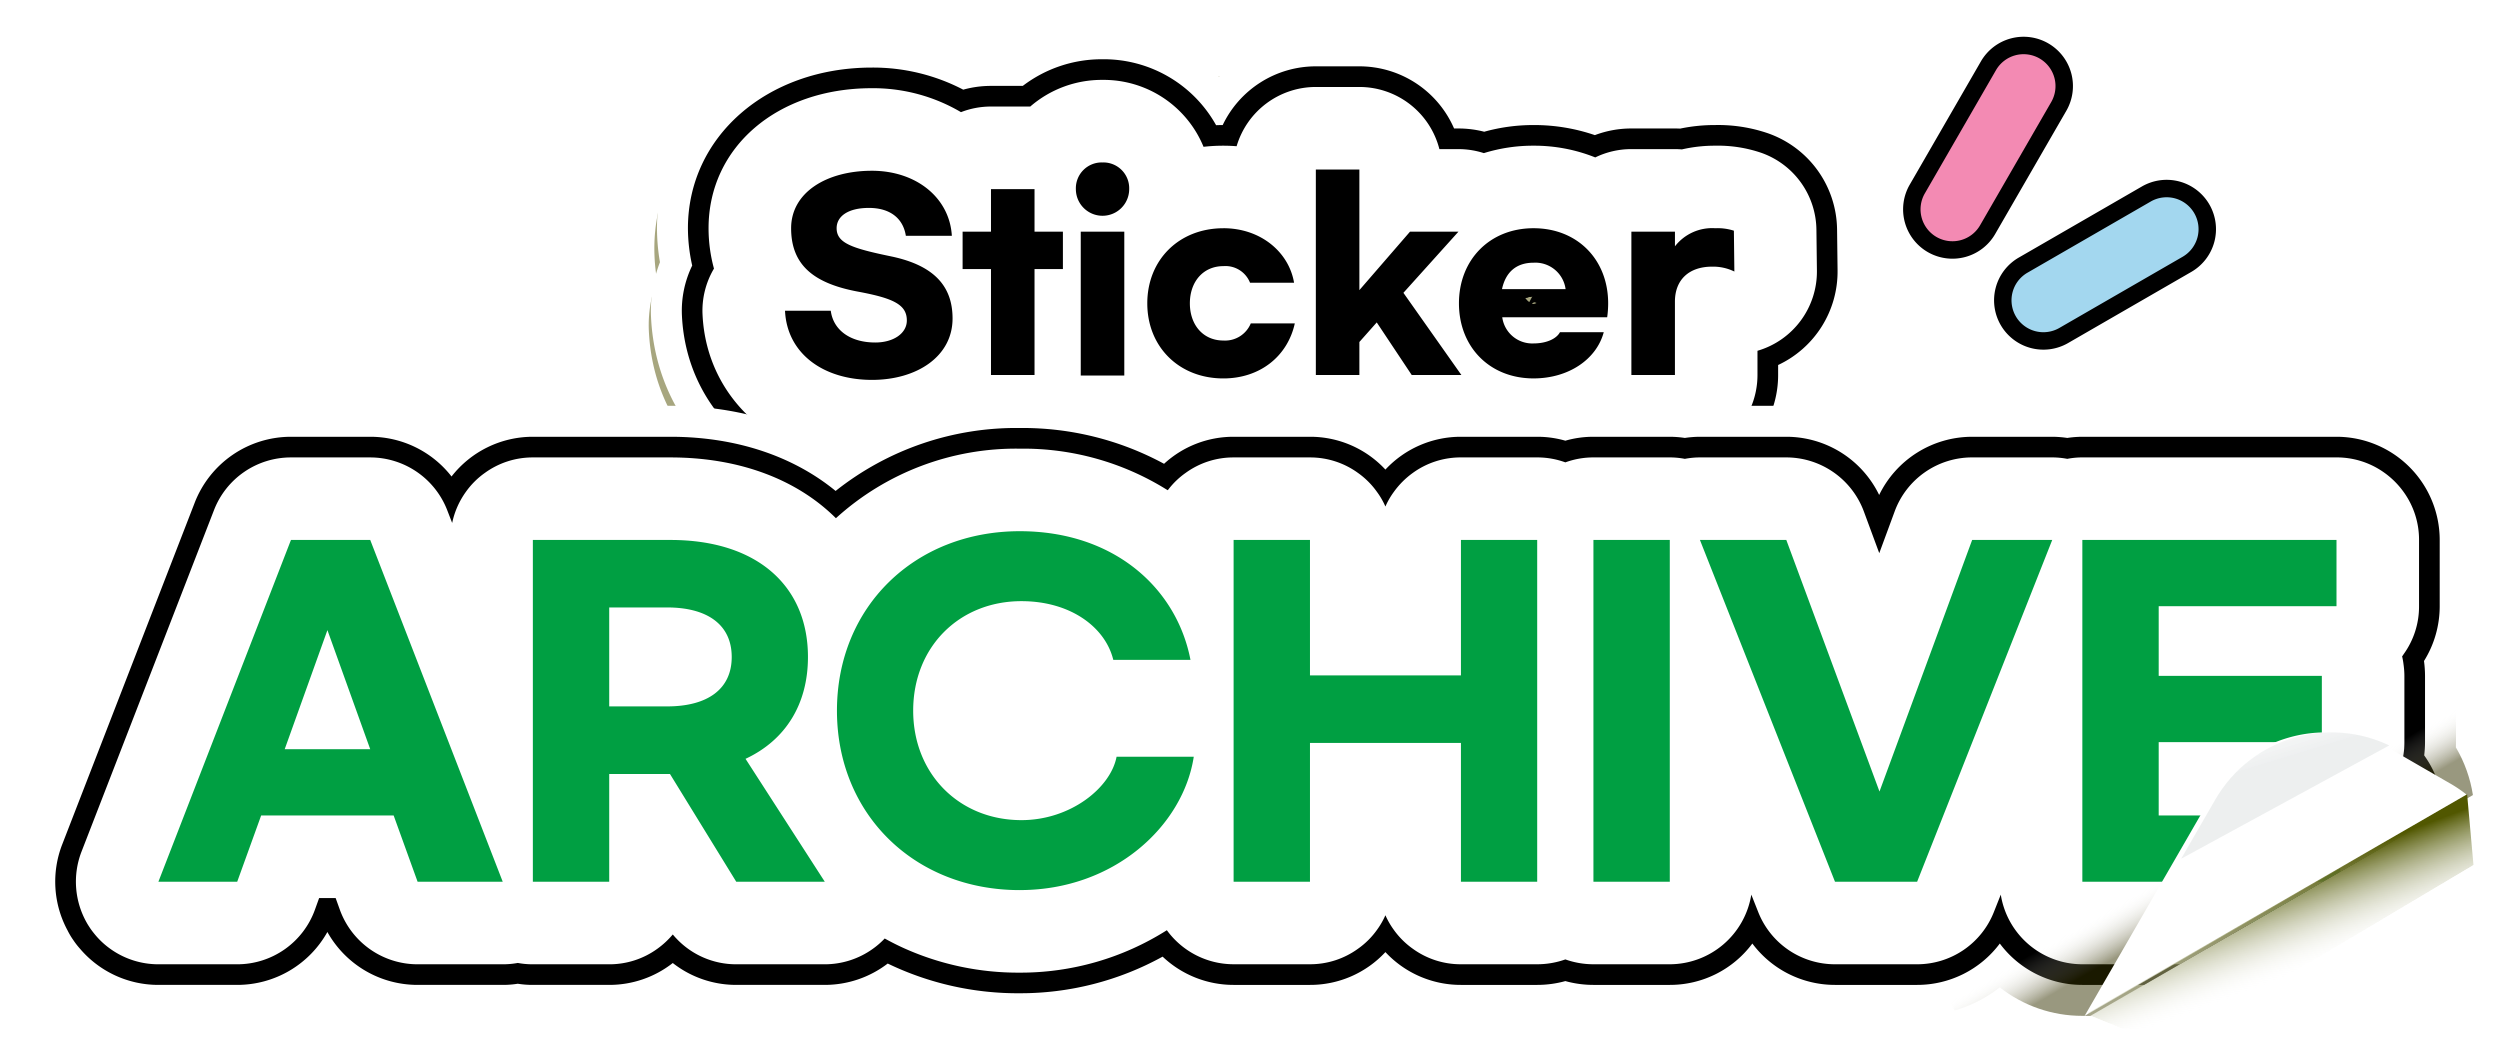 <svg xmlns="http://www.w3.org/2000/svg" xmlns:xlink="http://www.w3.org/1999/xlink" width="430" height="181" viewBox="0 0 430 181">
  <defs>
    <clipPath id="clip-path">
      <path id="합치기_191" data-name="합치기 191" d="M148.943,103.509a23.155,23.155,0,0,1-11.252,2.928H122.464a23.062,23.062,0,0,1-10.916-2.751,22.909,22.909,0,0,1-10.932,2.751H87.482a25.356,25.356,0,0,1-2.593-.141,25.3,25.3,0,0,1-2.591.141H67.655a23.077,23.077,0,0,1-15.512-5.981,23.074,23.074,0,0,1-15.512,5.981H23.071A23.075,23.075,0,0,1,1.561,75.023L24.349,16.24A23.1,23.1,0,0,1,45.878,1.51h13.63A23.063,23.063,0,0,1,73.5,6.23,22.987,22.987,0,0,1,87.482,1.51H111.14c11.057,0,20.766,2.875,28.433,7.95A55.709,55.709,0,0,1,171.236,0a56.442,56.442,0,0,1,24.12,5.289A22.882,22.882,0,0,1,208.011,1.51h13.134A22.948,22.948,0,0,1,234.12,5.5,23.038,23.038,0,0,1,247.111,1.51h13.116a22.9,22.9,0,0,1,4.845.514A22.749,22.749,0,0,1,269.9,1.51h13.134a25.323,25.323,0,0,1,2.591.141,25.324,25.324,0,0,1,2.591-.141h14.855a23.086,23.086,0,0,1,15.974,6.425A23.164,23.164,0,0,1,335.037,1.51h13.774a25.349,25.349,0,0,1,2.591.141,25.323,25.323,0,0,1,2.591-.141h43.715A23.072,23.072,0,0,1,420.78,24.582V35.976a23.125,23.125,0,0,1-2.556,10.6c.018.442.035.9.035,1.383v11.4c0,.3,0,.6-.018.9a23.127,23.127,0,0,1,2.93,8.2l-5.076,2.928-3.532,2.041L409.9,74.952,407.237,76.5l-1.775,1.029-7.1,4.1-3.017,1.74-12.3,7.1-3.07,1.776L375.362,94.9l-4.615,2.663-6.142,3.549-9.228,5.324h-1.385a22.9,22.9,0,0,1-14.2-4.9,23.071,23.071,0,0,1-14.217,4.9H311.45a23.072,23.072,0,0,1-14.217-4.9,22.9,22.9,0,0,1-14.2,4.9H269.9a23.952,23.952,0,0,1-4.829-.5,24.11,24.11,0,0,1-4.845.5H247.111a23.038,23.038,0,0,1-12.991-3.993,22.948,22.948,0,0,1-12.975,3.993H208.011a23.038,23.038,0,0,1-12.832-3.886,56.262,56.262,0,0,1-23.943,5.324A57.447,57.447,0,0,1,148.943,103.509Z" transform="translate(0 0)" fill="#fff" stroke="rgba(0,0,0,0)" stroke-miterlimit="10" stroke-width="1"/>
    </clipPath>
    <linearGradient id="linear-gradient" x1="0.559" y1="0.455" x2="0.559" y2="0.057" gradientUnits="objectBoundingBox">
      <stop offset="0" stop-color="#343100"/>
      <stop offset="1" stop-color="#fff" stop-opacity="0"/>
    </linearGradient>
    <filter id="패스_52115" x="357.052" y="124.469" width="68.79" height="51.768" filterUnits="userSpaceOnUse">
      <feOffset dx="-1" input="SourceAlpha"/>
      <feGaussianBlur stdDeviation="0.5" result="blur"/>
      <feFlood flood-color="#393500" flood-opacity="0.2"/>
      <feComposite operator="in" in2="blur"/>
      <feComposite in="SourceGraphic"/>
    </filter>
    <clipPath id="clip-path-2">
      <path id="패스_52170" data-name="패스 52170" d="M263.111,77.025l-9.868-5.7a23.072,23.072,0,0,0-31.518,8.445L200.232,117l9.226-5.33,6.145-3.543,4.613-2.666,4.613-2.666,3.072-1.771,12.3-7.1,3.015-1.745,7.1-4.1,1.78-1.022,2.668-1.533,2.653-1.542,3.534-2.038,5.074-2.932a23.053,23.053,0,0,0-2.911-1.988" transform="translate(-200.233 -68.232)" fill="rgba(243,30,30,0)"/>
    </clipPath>
    <linearGradient id="linear-gradient-2" x1="0.597" y1="0.388" x2="0.475" y2="0.129" gradientUnits="objectBoundingBox">
      <stop offset="0" stop-color="#001c20"/>
      <stop offset="1" stop-color="#fff" stop-opacity="0"/>
    </linearGradient>
    <clipPath id="clip-path-3">
      <path id="패스_52176" data-name="패스 52176" d="M-15326.457,5945.667l55.133-32.806-4.254-22.592-81.768,3.279,17.289,46.574Z" transform="translate(15357.346 -5890.269)" fill="#fff"/>
    </clipPath>
    <linearGradient id="linear-gradient-3" x1="0.558" y1="0.738" x2="0.45" y2="0.495" gradientUnits="objectBoundingBox">
      <stop offset="0" stop-color="#515700"/>
      <stop offset="1" stop-color="#fff" stop-opacity="0"/>
    </linearGradient>
    <filter id="패스_52174" x="354.052" y="132.118" width="79.147" height="61.075" filterUnits="userSpaceOnUse">
      <feOffset dx="-1" input="SourceAlpha"/>
      <feGaussianBlur stdDeviation="0.5" result="blur-2"/>
      <feFlood flood-opacity="0.251"/>
      <feComposite operator="in" in2="blur-2"/>
      <feComposite in="SourceGraphic"/>
    </filter>
  </defs>
  <g id="title" transform="translate(15550 -5820)">
    <path id="패스_52175" data-name="패스 52175" d="M132.074,21.408a4.1,4.1,0,0,0-4.212,4.255,4.212,4.212,0,1,0,8.424,0,4.1,4.1,0,0,0-4.212-4.255m33.7,1.131V55.331h6.877v-5.27l2.743-3.122,5.526,8.392h7.845L179.6,42.215l8.695-9.759h-7.652l-8,9.331V22.539Zm-70.137.2c-7.11,0-12.752,3.435-12.752,9.174,0,5.973,3.71,8.822,10.55,10.111,5.6,1.054,7.728,2.068,7.728,4.606,0,2.068-2.126,3.514-4.985,3.514-4.018,0-6.646-2.03-7.032-5.075H81.917c.308,6.793,5.989,11.048,13.756,11.048,7.034,0,12.713-3.709,12.713-9.8,0-4.762-2.473-8.392-9.738-9.915-6.144-1.288-8.577-2.108-8.577-4.489,0-1.914,1.816-3.241,5.1-3.241,3.361,0,5.41,1.68,5.834,4.451h7.265c-.347-6.052-5.6-10.384-12.636-10.384m18.819,2.928v6.793H109.97v5.973h4.483v16.9h6.879v-16.9h4.483V32.456h-4.483V25.663Zm36.711,6.246a11.588,11.588,0,0,0-12.018,11.985,11.588,11.588,0,0,0,12.018,11.984c5.718,0,10.124-3.473,11.283-8.782h-6.955a4.386,4.386,0,0,1-4.328,2.732c-3.208,0-5.294-2.5-5.294-5.933s2.086-5.935,5.294-5.935a4.17,4.17,0,0,1,4.212,2.655h6.955c-.812-4.879-5.255-8.7-11.168-8.7m49,0c-6.916,0-11.785,5.036-11.785,11.985,0,6.987,4.869,11.984,11.785,11.984,5.487,0,9.93-3.005,11.089-7.377h-6.916c-.579,1.093-2.2,1.795-4.173,1.795a4.8,4.8,0,0,1-4.946-4.176h16.576a15.82,15.82,0,0,0,.155-2.225c0-6.989-4.869-11.985-11.785-11.985m5.061,9.721H195.177c.579-2.734,2.279-4.217,4.985-4.217a4.829,4.829,0,0,1,5.061,4.217m23.611-9.721A7.4,7.4,0,0,0,222.5,34.8V32.456h-6.879V55.331H222.5V43.621c0-3.475,2.2-5.583,5.873-5.583a7.551,7.551,0,0,1,3.516.781l-.077-6.52a8.331,8.331,0,0,0-2.975-.39m-100.2,23.5h6.879V32.456h-6.879ZM132.074,0a25.176,25.176,0,0,1,18.363,7.764,21.023,21.023,0,0,1,15.334-6.633h6.877A21.131,21.131,0,0,1,190.61,11.175c.559.063,1.112.145,1.659.25a34.754,34.754,0,0,1,17.478.455,21.009,21.009,0,0,1,5.871-.832H222.5c.166,0,.332,0,.5,0a30.908,30.908,0,0,1,5.841-.552,28.993,28.993,0,0,1,9.937,1.579A21.389,21.389,0,0,1,253,32.043l.078,6.52a21.474,21.474,0,0,1-9.427,18.063A21.286,21.286,0,0,1,222.5,76.739h-6.879a21.032,21.032,0,0,1-5.739-.794,35.744,35.744,0,0,1-17.407.464,20.989,20.989,0,0,1-3.708.329h-7.845a20.94,20.94,0,0,1-4.124-.408,21.1,21.1,0,0,1-4.145.408h-6.877a21,21,0,0,1-5.457-.716,34.843,34.843,0,0,1-18.734-.1,20.972,20.972,0,0,1-6.065.891h-6.879a21.142,21.142,0,0,1-3.873-.357,21.036,21.036,0,0,1-3.43.278h-6.879a20.944,20.944,0,0,1-6.726-1.1,38.512,38.512,0,0,1-12.054,1.882c-19.408,0-34.094-13.237-34.926-31.473a21.629,21.629,0,0,1,1.412-8.721,32.857,32.857,0,0,1-.468-5.418c0-17.434,14.592-30.582,33.943-30.582A35.716,35.716,0,0,1,110.7,4.59a21.174,21.174,0,0,1,3.751-.334h3.428A25.366,25.366,0,0,1,132.074,0" transform="translate(-15499.151 5830.86)" fill="#514e00" opacity="0.5"/>
    <g id="title-2" data-name="title" transform="translate(-15550 5820)">
      <g id="그룹_116254" data-name="그룹 116254" transform="translate(4.17 4.867)">
        <g id="그룹_116255" data-name="그룹 116255" transform="translate(0)">
          <path id="패스_52098" data-name="패스 52098" d="M93.979,66.978c-14.747,0-25.893-9.637-26.5-22.915L66.92,32h1.732a25.614,25.614,0,0,1-.137-2.643c0-12.413,10.692-21.424,25.421-21.424a27.285,27.285,0,0,1,12.912,3.156h15.4a16.233,16.233,0,0,1,26.93,7.236,26.813,26.813,0,0,1,5.22-.5,25.645,25.645,0,0,1,4.368.373V7.719h30.561V18.407h12.852a26.615,26.615,0,0,1,11.139,0h20.475a22.341,22.341,0,0,1,5.174-.589A20.3,20.3,0,0,1,246,18.88l7.65,2.66.1,8.1.083,7.027.231,19.259L243.6,50.488V66.135H213.439a27.393,27.393,0,0,1-5.692.589,26.153,26.153,0,0,1-5.569-.589H159.954a26.021,26.021,0,0,1-5.557.589,26.771,26.771,0,0,1-5.5-.563v.059H118.332v-.085H102.891v-.4a31.359,31.359,0,0,1-8.912,1.248M207.79,41l-5.811,1.246a5.255,5.255,0,0,0,1.171,2.258l9.891-2.036v-.343Z" transform="translate(51.853 5.037)"/>
          <path id="패스_52099" data-name="패스 52099" d="M138.412,23.073a4.443,4.443,0,0,0-4.586,4.586,4.586,4.586,0,0,0,9.172,0,4.443,4.443,0,0,0-4.586-4.586m36.69,1.219V59.635h7.488v-5.68l2.987-3.365,6.017,9.045h8.542L190.163,45.5l9.467-10.518H191.3l-8.709,10.056V24.292ZM98.735,24.5c-7.742,0-13.885,3.7-13.885,9.888,0,6.437,4.04,9.508,11.487,10.9,6.1,1.136,8.415,2.229,8.415,4.964,0,2.229-2.314,3.788-5.427,3.788-4.375,0-7.236-2.188-7.657-5.47H83.8c.335,7.321,6.521,11.907,14.978,11.907,7.658,0,13.842-4,13.842-10.562,0-5.133-2.692-9.045-10.6-10.686-6.689-1.388-9.339-2.272-9.339-4.838,0-2.062,1.977-3.493,5.554-3.493,3.66,0,5.891,1.81,6.352,4.8h7.911c-.378-6.523-6.1-11.192-13.759-11.192m20.491,3.156v7.321h-4.881v6.437h4.881V59.635h7.49V41.418H131.6V34.981h-4.881V27.659ZM159.2,34.391c-7.616,0-13.086,5.427-13.086,12.917s5.47,12.916,13.086,12.916c6.226,0,11.024-3.743,12.286-9.465h-7.573A4.777,4.777,0,0,1,159.2,53.7c-3.493,0-5.765-2.692-5.765-6.395s2.272-6.4,5.765-6.4a4.542,4.542,0,0,1,4.586,2.861h7.573c-.884-5.259-5.722-9.382-12.159-9.382m53.35,0c-7.531,0-12.832,5.427-12.832,12.917,0,7.531,5.3,12.916,12.832,12.916,5.974,0,10.812-3.239,12.074-7.951h-7.531c-.63,1.179-2.4,1.935-4.544,1.935a5.207,5.207,0,0,1-5.385-4.5h18.048a16.884,16.884,0,0,0,.169-2.4c0-7.532-5.3-12.917-12.832-12.917m5.511,10.477H207.12c.63-2.946,2.481-4.545,5.428-4.545a5.243,5.243,0,0,1,5.511,4.545m25.709-10.477a8.092,8.092,0,0,0-6.9,3.113V34.981h-7.49V59.635h7.49V47.014c0-3.745,2.4-6.017,6.395-6.017a8.291,8.291,0,0,1,3.828.841l-.083-7.027a9.158,9.158,0,0,0-3.239-.421M134.667,59.72h7.49V34.981h-7.49ZM138.412,0a27.548,27.548,0,0,1,19.994,8.368,23,23,0,0,1,16.7-7.149h7.488a23.059,23.059,0,0,1,19.557,10.825c.609.067,1.21.156,1.807.27a38.216,38.216,0,0,1,19.03.49,23.094,23.094,0,0,1,6.393-.9h7.49c.181,0,.362,0,.541.005a33.987,33.987,0,0,1,6.359-.595,31.865,31.865,0,0,1,10.819,1.7,23.07,23.07,0,0,1,15.491,21.515l.085,7.027A23.077,23.077,0,0,1,259.9,61.03a23.075,23.075,0,0,1-23.032,21.678h-7.49a23.119,23.119,0,0,1-6.249-.855,39.305,39.305,0,0,1-18.954.5,23.08,23.08,0,0,1-4.038.355h-8.542a23.027,23.027,0,0,1-4.49-.44,23.2,23.2,0,0,1-4.513.44H175.1a23.091,23.091,0,0,1-5.942-.772,38.312,38.312,0,0,1-20.4-.1,23.051,23.051,0,0,1-6.6.96h-7.49a23.249,23.249,0,0,1-4.217-.385,23.135,23.135,0,0,1-3.734.3h-7.49a23.017,23.017,0,0,1-7.323-1.186,42.327,42.327,0,0,1-13.125,2.029c-21.131,0-37.123-14.266-38.028-33.921a23.1,23.1,0,0,1,1.537-9.4,35.062,35.062,0,0,1-.509-5.839c0-18.79,15.888-32.961,36.958-32.961a39.225,39.225,0,0,1,16.407,3.516,23.285,23.285,0,0,1,4.084-.36h3.733A27.821,27.821,0,0,1,138.412,0" transform="translate(47.053)" fill="#fff"/>
          <path id="패스_52100" data-name="패스 52100" d="M92.76,63.153a25.684,25.684,0,0,1-15.99-5.083,20.265,20.265,0,0,1-7.854-15.292L68.491,33.5h2.125a20.819,20.819,0,0,1-.655-5.305,17.018,17.018,0,0,1,2.254-8.565,18.273,18.273,0,0,1,5.676-6.042A26.258,26.258,0,0,1,92.718,9.431a24.827,24.827,0,0,1,12.31,3.156h17.166a13.519,13.519,0,0,1,23.627,7.9,23.377,23.377,0,0,1,7.359-1.166,22.809,22.809,0,0,1,7.03,1.1V9.219h25.237V19.907h15.835a23.7,23.7,0,0,1,10.5,0h1.754l-.337.374c.433.131.863.275,1.283.431v-.806h18.428a19.485,19.485,0,0,1,4.836-.589,17.872,17.872,0,0,1,6.155.912l5.884,2.046.075,6.23.083,7.027.177,14.815-10.4-5.408V62.31H214.485v-.738A23.936,23.936,0,0,1,206.53,62.9a23.3,23.3,0,0,1-5.255-.589H160.21v-.493a22.9,22.9,0,0,1-7.03,1.083,23.223,23.223,0,0,1-8.166-1.452V62.4H119.775V62.31H104.334V60.667A27.111,27.111,0,0,1,92.76,63.153M203.672,41.2a3.99,3.99,0,0,0,.834.939,4.126,4.126,0,0,0,.792.515l3.544-.729a3.953,3.953,0,0,0,.717-.895,3.656,3.656,0,0,0-.5-.657l-2.485-.532-2.133.458a6.118,6.118,0,0,0-.772.9" transform="translate(53.07 6.199)"/>
          <path id="패스_52101" data-name="패스 52101" d="M136.087,20.748a4.443,4.443,0,0,0-4.586,4.586,4.586,4.586,0,1,0,9.172,0,4.443,4.443,0,0,0-4.586-4.586m36.69,1.219V57.31h7.488v-5.68l2.987-3.365,6.017,9.045h8.542l-9.973-14.137,9.467-10.518h-8.331L180.265,42.71V21.968Zm-76.366.211c-7.742,0-13.885,3.7-13.885,9.888,0,6.437,4.04,9.508,11.487,10.9,6.1,1.136,8.415,2.229,8.415,4.964,0,2.229-2.314,3.788-5.427,3.788-4.375,0-7.236-2.188-7.657-5.47H81.475C81.81,53.567,88,58.153,96.453,58.153c7.657,0,13.842-4,13.842-10.562,0-5.133-2.692-9.045-10.6-10.686-6.689-1.388-9.339-2.272-9.339-4.838,0-2.062,1.977-3.493,5.554-3.493,3.66,0,5.891,1.81,6.352,4.8h7.911c-.378-6.523-6.1-11.192-13.759-11.192M116.9,25.335v7.321H112.02v6.437H116.9V57.31h7.49V39.093h4.881V32.656h-4.881V25.335Zm39.971,6.732c-7.616,0-13.086,5.427-13.086,12.917S149.256,57.9,156.872,57.9c6.226,0,11.024-3.745,12.286-9.467h-7.573a4.778,4.778,0,0,1-4.712,2.946c-3.493,0-5.765-2.692-5.765-6.395s2.272-6.4,5.765-6.4a4.542,4.542,0,0,1,4.586,2.861h7.573c-.884-5.259-5.722-9.382-12.159-9.382m53.35,0c-7.532,0-12.832,5.427-12.832,12.917,0,7.531,5.3,12.916,12.832,12.916,5.974,0,10.812-3.239,12.074-7.951h-7.531c-.63,1.179-2.4,1.935-4.544,1.935a5.21,5.21,0,0,1-5.387-4.5h18.05a16.884,16.884,0,0,0,.169-2.4c0-7.532-5.3-12.917-12.832-12.917m5.511,10.477H204.795c.63-2.946,2.481-4.545,5.428-4.545a5.243,5.243,0,0,1,5.511,4.545m25.709-10.477a8.092,8.092,0,0,0-6.9,3.113V32.656h-7.49V57.31h7.49V44.689c0-3.745,2.4-6.017,6.395-6.017a8.291,8.291,0,0,1,3.828.841l-.083-7.027a9.158,9.158,0,0,0-3.239-.421M132.342,57.4h7.49V32.656h-7.49ZM136.087,3a22.111,22.111,0,0,1,19.534,11.341q.564-.021,1.136-.023a17.751,17.751,0,0,1,16.02-10.1h7.488a17.753,17.753,0,0,1,16.288,10.688h.753a17.768,17.768,0,0,1,4.432.561,31.469,31.469,0,0,1,8.486-1.15,32.185,32.185,0,0,1,10.544,1.734,17.7,17.7,0,0,1,6.285-1.145h7.49c.3,0,.6.007.9.021a29.053,29.053,0,0,1,6-.611,26.42,26.42,0,0,1,9.069,1.406,17.747,17.747,0,0,1,11.916,16.55l.085,7.027A17.75,17.75,0,0,1,252.29,55.589V57.31a17.748,17.748,0,0,1-17.749,17.749h-7.49a17.724,17.724,0,0,1-6.221-1.12,33.131,33.131,0,0,1-10.608,1.709,32.664,32.664,0,0,1-8.338-1.061,17.756,17.756,0,0,1-4.073.472h-8.542a17.728,17.728,0,0,1-4.494-.577,17.815,17.815,0,0,1-4.51.577h-7.488a17.7,17.7,0,0,1-5.862-.99,32.467,32.467,0,0,1-20.53-.174,17.7,17.7,0,0,1-6.553,1.249h-7.49a17.855,17.855,0,0,1-4.16-.49,17.9,17.9,0,0,1-3.791.4H116.9a17.7,17.7,0,0,1-7.273-1.553,36.256,36.256,0,0,1-13.175,2.4c-18.183,0-31.94-12.129-32.709-28.841a17.764,17.764,0,0,1,1.768-8.576,29.533,29.533,0,0,1-.735-6.418c0-15.755,13.6-27.636,31.633-27.636a33.573,33.573,0,0,1,15.72,3.8,17.772,17.772,0,0,1,4.771-.648h5.47A22.382,22.382,0,0,1,136.087,3" transform="translate(49.378 2.325)"/>
          <path id="패스_52102" data-name="패스 52102" d="M91.949,60.6c-12.488,0-21.564-7.682-22.07-18.68L69.538,34.5H72.27c-.025-.06-.05-.119-.073-.177a18.207,18.207,0,0,1-1.273-6.9,15.268,15.268,0,0,1,2.02-7.683,16.465,16.465,0,0,1,5.133-5.454,24.484,24.484,0,0,1,13.831-3.85,22.5,22.5,0,0,1,13.391,4.2V13.586h16.929a11.247,11.247,0,0,1,1.049-1.209,11.685,11.685,0,0,1,19.992,8.308,12.419,12.419,0,0,1-.115,1.691,21.049,21.049,0,0,1,9.215-2.059,20.548,20.548,0,0,1,8.805,1.915V10.219h21.689V20.907h17.819a21.5,21.5,0,0,1,5.037-.589,20.671,20.671,0,0,1,9.731,2.355V20.907h16.861a17.7,17.7,0,0,1,4.627-.589,15.95,15.95,0,0,1,5.573.815l4.707,1.636.059,4.984.085,7.027.142,11.852-10.367-5.39V59.761H215.45V58.117a22.18,22.18,0,0,1-14.777,1.644h-39.5V58.433a20.628,20.628,0,0,1-8.805,1.917,20.923,20.923,0,0,1-9.941-2.428v1.924H120.741v-.085H105.3v-2.9A24.17,24.17,0,0,1,91.949,60.6M205.426,40.363a1.273,1.273,0,0,0,.295.082,1.52,1.52,0,0,0,.5-.172,1.437,1.437,0,0,0-.373-.124,2.237,2.237,0,0,0-.421.215m-1.123-.985a2.128,2.128,0,0,0,.683.738l.536-1Z" transform="translate(53.882 6.974)"/>
          <path id="패스_52103" data-name="패스 52103" d="M134.537,19.2a4.443,4.443,0,0,0-4.586,4.586,4.586,4.586,0,0,0,9.172,0,4.443,4.443,0,0,0-4.586-4.586m36.69,1.219V55.761h7.488v-5.68l2.987-3.365,6.017,9.045h8.542l-9.973-14.137,9.467-10.518h-8.331l-8.709,10.056V20.418Zm-76.366.211c-7.742,0-13.885,3.7-13.885,9.888,0,6.437,4.04,9.508,11.487,10.9,6.1,1.136,8.415,2.229,8.415,4.964,0,2.229-2.314,3.788-5.427,3.788-4.375,0-7.236-2.188-7.657-5.47H79.925C80.261,52.018,86.446,56.6,94.9,56.6c7.658,0,13.842-4,13.842-10.562,0-5.133-2.692-9.045-10.6-10.686-6.689-1.388-9.339-2.272-9.339-4.838,0-2.062,1.977-3.493,5.554-3.493,3.66,0,5.891,1.81,6.352,4.8h7.911c-.378-6.523-6.1-11.192-13.759-11.192m20.491,3.156v7.321H110.47v6.437h4.881V55.761h7.49V37.544h4.881V31.106h-4.881V23.785Zm39.971,6.732c-7.616,0-13.086,5.427-13.086,12.917s5.47,12.916,13.086,12.916c6.226,0,11.024-3.743,12.286-9.465h-7.573a4.777,4.777,0,0,1-4.712,2.944c-3.493,0-5.765-2.692-5.765-6.395s2.272-6.4,5.765-6.4a4.542,4.542,0,0,1,4.586,2.861h7.573c-.884-5.259-5.722-9.382-12.159-9.382m53.35,0c-7.531,0-12.832,5.427-12.832,12.917,0,7.531,5.3,12.916,12.832,12.916,5.974,0,10.812-3.239,12.074-7.951h-7.531c-.63,1.179-2.4,1.935-4.544,1.935a5.207,5.207,0,0,1-5.385-4.5h18.048a16.884,16.884,0,0,0,.169-2.4c0-7.532-5.3-12.917-12.832-12.917m5.511,10.477H203.245c.63-2.946,2.481-4.545,5.428-4.545a5.243,5.243,0,0,1,5.511,4.545m25.709-10.477a8.092,8.092,0,0,0-6.9,3.113V31.106H225.5V55.761h7.49V43.14c0-3.745,2.4-6.017,6.395-6.017a8.291,8.291,0,0,1,3.828.841l-.083-7.027a9.158,9.158,0,0,0-3.239-.421m-109.1,25.329h7.49V31.106h-7.49ZM134.537,5a18.566,18.566,0,0,1,17.374,11.51,29.835,29.835,0,0,1,5.69-.1A14.206,14.206,0,0,1,171.227,6.219h7.488a14.205,14.205,0,0,1,13.762,10.688h3.278a14.2,14.2,0,0,1,4.371.689,28.6,28.6,0,0,1,8.546-1.278,28.2,28.2,0,0,1,10.614,2.018,14.137,14.137,0,0,1,6.216-1.429h7.49q.6,0,1.191.05a25.165,25.165,0,0,1,5.71-.639,23.1,23.1,0,0,1,7.9,1.209,14.2,14.2,0,0,1,9.533,13.24l.085,7.027a14.2,14.2,0,0,1-10.223,13.8v4.166a14.2,14.2,0,0,1-14.2,14.2H225.5a14.143,14.143,0,0,1-6.129-1.386,29.283,29.283,0,0,1-10.7,1.975,28.619,28.619,0,0,1-8.29-1.2,14.2,14.2,0,0,1-4.121.611h-8.542a14.194,14.194,0,0,1-4.5-.729,14.182,14.182,0,0,1-4.508.729h-7.488a14.147,14.147,0,0,1-5.807-1.237,28.183,28.183,0,0,1-10.1,1.826,28.712,28.712,0,0,1-10.681-2,14.161,14.161,0,0,1-6.359,1.5h-7.49a14.216,14.216,0,0,1-4.119-.607,14.216,14.216,0,0,1-3.832.522h-7.49a14.13,14.13,0,0,1-7.146-1.926A32.129,32.129,0,0,1,94.9,70.8c-16.22,0-28.485-10.706-29.163-25.455a14.2,14.2,0,0,1,1.967-7.887,26.481,26.481,0,0,1-.93-6.943c0-13.957,11.812-24.086,28.083-24.086a29.777,29.777,0,0,1,15.333,4.121,14.178,14.178,0,0,1,5.158-.966h6.76A18.775,18.775,0,0,1,134.537,5" transform="translate(50.928 3.874)" fill="#fff"/>
          <path id="패스_52104" data-name="패스 52104" d="M404,91.132V78.211h2.52V43.744H324.26l-2.769,7.543-5.147,13.968-5.165-13.968-2.786-7.543H232.855v23.3h-2.893v-23.3H193.755v6.07a43.622,43.622,0,0,0-25.238-7.579c-12.832,0-24,4.987-31.734,13.2-6.141-7.366-16.08-11.7-28.362-11.7h-35.2V65.787l-5.68-14.678-2.858-7.366H35.243L32.4,51.109,9.6,109.892l-2.982,7.7L4.734,122.44,3.509,125.6H42.023l2.751-7.614,1.367-3.78h6.585l1.349,3.78,2.751,7.614h52.607v-6.283l.5.8L113.3,125.6h42.845l-.16-.248a46.354,46.354,0,0,0,12.53,1.686,44.322,44.322,0,0,0,25.238-7.792V125.6h36.207V101.728h2.893V125.6h59V102.74l6.141,15.565,2.893,7.295H330.7l2.893-7.295,6.141-15.565V125.6h32.906l4.615-2.662,3.07-1.775,12.3-7.1,3.017-1.739,7.1-4.1,1.775-1.029,2.662-1.544V91.132Zm-229.062-6.07-.87,4.632a6.787,6.787,0,0,1-5.271,2.236c-4.366,0-7.082-2.8-7.082-7.295s2.716-7.295,7.082-7.295c3.124,0,4.473,1.171,4.579,1.3Z" transform="translate(2.719 32.726)"/>
          <path id="패스_52105" data-name="패스 52105" d="M52.143,75.829,44.8,96.311H59.509Zm58.428-3.9h-9.957V88.945h9.957c6.922,0,11.111-2.946,11.111-8.5s-4.189-8.519-11.111-8.519m0,0h-9.957V88.945h9.957c6.922,0,11.111-2.946,11.111-8.5s-4.189-8.519-11.111-8.519m-58.428,3.9L44.8,96.311H59.509Zm0,0L44.8,96.311H59.509Zm58.428-3.9h-9.957V88.945h9.957c6.922,0,11.111-2.946,11.111-8.5s-4.189-8.519-11.111-8.519m0,0h-9.957V88.945h9.957c6.922,0,11.111-2.946,11.111-8.5s-4.189-8.519-11.111-8.519m-58.428,3.9L44.8,96.311H59.509Zm366.1,20.162c.018-.3.018-.6.018-.905V83.691c0-.479-.018-.941-.035-1.384a23.117,23.117,0,0,0,2.556-10.6V60.317a23.072,23.072,0,0,0-23.073-23.073H353.992a25.076,25.076,0,0,0-2.591.142,25.077,25.077,0,0,0-2.591-.142H335.037a23.161,23.161,0,0,0-15.991,6.425,23.086,23.086,0,0,0-15.974-6.425H288.216a25.077,25.077,0,0,0-2.591.142,25.077,25.077,0,0,0-2.591-.142H269.9a22.731,22.731,0,0,0-4.828.515,22.9,22.9,0,0,0-4.845-.515H247.111a23.043,23.043,0,0,0-12.992,3.993,22.943,22.943,0,0,0-12.974-3.993H208.011a22.881,22.881,0,0,0-12.655,3.78,56.433,56.433,0,0,0-24.12-5.289,55.7,55.7,0,0,0-31.663,9.46c-7.667-5.076-17.376-7.951-28.433-7.951H87.481a22.981,22.981,0,0,0-13.986,4.721,23.065,23.065,0,0,0-13.986-4.721H45.878A23.1,23.1,0,0,0,24.349,51.975L1.56,110.758a23.077,23.077,0,0,0,21.511,31.415h13.56a23.08,23.08,0,0,0,15.512-5.981,23.08,23.08,0,0,0,15.512,5.981H82.3a25.076,25.076,0,0,0,2.591-.142,25.077,25.077,0,0,0,2.591.142h13.134a22.914,22.914,0,0,0,10.933-2.751,23.058,23.058,0,0,0,10.915,2.751h15.228a23.162,23.162,0,0,0,11.253-2.929,57.452,57.452,0,0,0,22.292,4.366,56.248,56.248,0,0,0,23.943-5.325,23.036,23.036,0,0,0,12.832,3.887h13.134a22.943,22.943,0,0,0,12.974-3.993,23.043,23.043,0,0,0,12.992,3.993h13.116a24.119,24.119,0,0,0,4.845-.5,23.944,23.944,0,0,0,4.828.5h13.134a22.893,22.893,0,0,0,14.2-4.9,23.068,23.068,0,0,0,14.217,4.9h14.128a23.068,23.068,0,0,0,14.217-4.9,22.893,22.893,0,0,0,14.2,4.9h1.384l9.229-5.325,6.141-3.55,4.615-2.662,4.615-2.662,3.07-1.775,12.3-7.1H353.992V60.317h43.715V71.711H367.126v11.98h28.06V95.086h-28.06v12.619h31.237v9.655l7.1-4.1,1.775-1.029,2.662-1.544,2.662-1.526,3.532-2.041,5.076-2.929a23.112,23.112,0,0,0-2.928-8.2m-197.1-.763V119.1H208.011V60.317h13.134v23.3h25.966v-23.3h13.116V119.1H247.111V95.228Zm-49.909,25.309c-18.1,0-31.45-13.045-31.45-30.865s13.347-30.865,31.45-30.865c16.151,0,26.96,9.726,29.356,22.132H187.316c-1.367-5.626-7.366-10.1-15.8-10.1-10.685,0-18.618,7.863-18.618,18.831,0,10.9,7.934,18.831,18.618,18.831,8.431,0,15.352-5.555,16.364-10.9H201.16c-1.81,11.838-13.631,22.931-29.924,22.931M40.749,107.705,36.631,119.1H23.071L45.878,60.317H59.509L82.3,119.1H67.656l-4.118-11.395ZM87.481,60.317h23.659c14.944,0,23.659,7.934,23.659,20.127,0,8.076-3.816,14.288-10.738,17.518L137.691,119.1H122.463L111.068,100.57H100.615V119.1H87.481ZM283.034,119.1H269.9V60.317h13.134Zm42.543,0H311.449L288.216,60.317h14.855L319.1,103.588l15.938-43.271H348.81ZM121.682,80.443c0-5.555-4.189-8.519-11.111-8.519h-9.957V88.945h9.957c6.922,0,11.111-2.946,11.111-8.5M44.8,96.311H59.509L52.143,75.829Zm7.348-20.482L44.8,96.311H59.509Zm58.428-3.9h-9.957V88.945h9.957c6.922,0,11.111-2.946,11.111-8.5s-4.189-8.519-11.111-8.519m0,0h-9.957V88.945h9.957c6.922,0,11.111-2.946,11.111-8.5s-4.189-8.519-11.111-8.519m-58.428,3.9L44.8,96.311H59.509Zm0,0L44.8,96.311H59.509Zm58.428-3.9h-9.957V88.945h9.957c6.922,0,11.111-2.946,11.111-8.5s-4.189-8.519-11.111-8.519m0,0h-9.957V88.945h9.957c6.922,0,11.111-2.946,11.111-8.5s-4.189-8.519-11.111-8.519m-58.428,3.9L44.8,96.311H59.509Zm0,0L44.8,96.311H59.509Zm0,0L44.8,96.311H59.509Zm58.428-3.9h-9.957V88.945h9.957c6.922,0,11.111-2.946,11.111-8.5s-4.189-8.519-11.111-8.519m0,0h-9.957V88.945h9.957c6.922,0,11.111-2.946,11.111-8.5s-4.189-8.519-11.111-8.519" transform="translate(0 27.689)" fill="#fff"/>
          <path id="패스_52106" data-name="패스 52106" d="M399.645,92.632V74.387h2.52V45.244H324.427l-2.148,5.8-7.632,20.73-7.667-20.73-2.148-5.8H233.82v23.3H225.6v-23.3H194.721V54.3c-.816-.781-1.651-1.509-2.556-2.219-6.869-5.467-15.636-8.342-25.345-8.342a39.363,39.363,0,0,0-31.93,14.838,26.6,26.6,0,0,0-4.916-5.662c-5.786-5.023-13.826-7.667-23.251-7.667H74.19V78.859L63.364,50.905l-2.2-5.662H35.374l-2.2,5.662L10.385,109.688l-4.011,10.33L5.7,121.775H38.463l2.112-5.857,1.988-5.538h10.33l2.006,5.538,2.112,5.857h48.063V108.73l5.413,8.821,2.609,4.224h36.455L147.6,118.74a43.393,43.393,0,0,0,33.509,2.041,40.039,40.039,0,0,0,11.714-6.585c.657-.532,1.3-1.083,1.9-1.651v9.229H225.6V97.9h8.218v23.872h53.671V87.592l11.288,28.575L301,121.775h26.2l2.219-5.609L340.7,87.592v34.184H375.56L378.63,120l12.3-7.1,3.017-1.739,7.1-4.1,1.775-1.029v-13.4ZM175.925,83.6,174.771,89.7a5.828,5.828,0,0,1-2.13,2.112,10.247,10.247,0,0,1-5.538,1.615c-5.822,0-9.744-4.011-9.744-9.957s3.922-9.957,9.744-9.957c4.384,0,6.833,1.952,7.17,3.337Z" transform="translate(4.416 33.888)"/>
          <path id="패스_52107" data-name="패스 52107" d="M49.816,73.5,42.468,93.986H57.181Zm58.428-3.9H98.287V86.62h9.957c6.922,0,11.111-2.946,11.111-8.5S115.166,69.6,108.244,69.6M49.816,73.5,42.468,93.986H57.181Zm58.428-3.9H98.287V86.62h9.957c6.922,0,11.111-2.946,11.111-8.5S115.166,69.6,108.244,69.6M49.816,73.5,42.468,93.986H57.181Zm58.428-3.9H98.287V86.62h9.957c6.922,0,11.111-2.946,11.111-8.5S115.166,69.6,108.244,69.6M49.816,73.5,42.468,93.986H57.181Zm58.428-3.9H98.287V86.62h9.957c6.922,0,11.111-2.946,11.111-8.5S115.166,69.6,108.244,69.6M410.465,95.051a19.819,19.819,0,0,0,.142-2.29V81.367a20.15,20.15,0,0,0-.177-2.556,17.764,17.764,0,0,0,2.7-9.424V57.992a17.755,17.755,0,0,0-17.749-17.748H351.664a18,18,0,0,0-2.591.2,18,18,0,0,0-2.591-.2H332.709a17.793,17.793,0,0,0-15.991,10.01,17.747,17.747,0,0,0-15.974-10.01H285.888a18,18,0,0,0-2.591.2,18,18,0,0,0-2.591-.2H267.572a17.336,17.336,0,0,0-4.828.674,17.462,17.462,0,0,0-4.845-.674H244.783a17.708,17.708,0,0,0-12.992,5.644,17.639,17.639,0,0,0-12.974-5.644H205.683a17.6,17.6,0,0,0-11.962,4.65,51.047,51.047,0,0,0-24.812-6.159,49.953,49.953,0,0,0-31.681,10.827c-7.206-5.91-17-9.318-28.415-9.318H85.153a17.725,17.725,0,0,0-13.986,6.833,17.722,17.722,0,0,0-13.986-6.833H43.55A17.76,17.76,0,0,0,26.991,51.585L4.2,110.368a17.659,17.659,0,0,0,.923,14.785A13,13,0,0,0,6.1,126.8a13.722,13.722,0,0,0,1.171,1.509,17.679,17.679,0,0,0,13.471,6.212H34.3a17.751,17.751,0,0,0,15.512-9.1,17.751,17.751,0,0,0,15.512,9.1H79.97a15.775,15.775,0,0,0,2.591-.2,15.775,15.775,0,0,0,2.591.2H98.287a17.685,17.685,0,0,0,10.933-3.763,17.65,17.65,0,0,0,10.915,3.763h15.228a17.794,17.794,0,0,0,10.827-3.674,51.487,51.487,0,0,0,22.718,5.112,50.643,50.643,0,0,0,24.564-6.3,17.725,17.725,0,0,0,12.211,4.863h13.134a17.638,17.638,0,0,0,12.974-5.644,17.708,17.708,0,0,0,12.992,5.644H257.9a18.145,18.145,0,0,0,4.845-.657,18.013,18.013,0,0,0,4.828.657h13.134a17.672,17.672,0,0,0,14.2-7.117,17.735,17.735,0,0,0,14.217,7.117h14.128a17.735,17.735,0,0,0,14.217-7.117,17.672,17.672,0,0,0,14.2,7.117h10.614l6.141-3.55,4.615-2.662,4.615-2.662,3.07-1.775,12.3-7.1H351.664V57.992h43.715V69.387H364.8v11.98h28.06V92.761H364.8v12.619h31.237v9.655l7.1-4.1,1.775-1.029,2.662-1.544,2.662-1.526,3.532-2.041a17.686,17.686,0,0,0-3.3-9.744M218.817,92.9v23.872H205.683V57.992h13.134V81.3h25.966v-23.3H257.9v58.783H244.783V92.9Zm-49.909,25.309c-18.1,0-31.45-13.045-31.45-30.865s13.347-30.865,31.45-30.865c16.151,0,26.96,9.726,29.356,22.132H184.988c-1.367-5.626-7.366-10.1-15.8-10.1-10.685,0-18.618,7.863-18.618,18.831,0,10.9,7.934,18.831,18.618,18.831,8.431,0,15.352-5.555,16.364-10.9h13.276c-1.81,11.838-13.631,22.931-29.924,22.931m-33.545-1.438H120.135L108.741,98.246H98.287v18.529H85.153V57.992h23.659c14.944,0,23.659,7.934,23.659,20.127,0,8.076-3.816,14.288-10.738,17.518ZM169.618,87.49c-.071.16-.142.3-.213.444-.461-.248-1.083-.586-1.083-.586l.941-.479c.106.213.231.408.355.621m-131.2,17.89L34.3,116.775H20.744L43.55,57.992H57.181L79.97,116.775H65.328L61.21,105.381Zm242.285,11.395H267.572V57.992h13.134Zm42.543,0H309.121L285.888,57.992h14.855l16.027,43.271,15.938-43.271h13.773ZM108.244,69.6H98.287V86.62h9.957c6.922,0,11.111-2.946,11.111-8.5S115.166,69.6,108.244,69.6M42.468,93.986H57.181L49.816,73.5ZM108.244,69.6H98.287V86.62h9.957c6.922,0,11.111-2.946,11.111-8.5S115.166,69.6,108.244,69.6M49.816,73.5,42.468,93.986H57.181Zm58.428-3.9H98.287V86.62h9.957c6.922,0,11.111-2.946,11.111-8.5S115.166,69.6,108.244,69.6M49.816,73.5,42.468,93.986H57.181Zm0,0L42.468,93.986H57.181Zm58.428-3.9H98.287V86.62h9.957c6.922,0,11.111-2.946,11.111-8.5S115.166,69.6,108.244,69.6m0,0H98.287V86.62h9.957c6.922,0,11.111-2.946,11.111-8.5S115.166,69.6,108.244,69.6M49.816,73.5,42.468,93.986H57.181Zm0,0L42.468,93.986H57.181Zm0,0L42.468,93.986H57.181Zm58.428-3.9H98.287V86.62h9.957c6.922,0,11.111-2.946,11.111-8.5S115.166,69.6,108.244,69.6m0,0H98.287V86.62h9.957c6.922,0,11.111-2.946,11.111-8.5S115.166,69.6,108.244,69.6" transform="translate(2.328 30.014)"/>
          <path id="패스_52108" data-name="패스 52108" d="M396.739,93.632v-21.8h2.52V46.244H324.538l-1.722,4.65-9.282,25.221L304.18,50.876l-1.7-4.632H234.464v23.3H222.7v-23.3H195.364V58.117a33.447,33.447,0,0,0-5.431-5.431c-6.549-5.2-14.944-7.951-24.244-7.951A38.942,38.942,0,0,0,138.2,55.508a35.181,35.181,0,0,0-4.615,5.555,24.343,24.343,0,0,0-5.91-7.6c-5.449-4.721-13.081-7.224-22.079-7.224H74.834V87.58L60.582,50.769l-1.757-4.526H35.468l-1.757,4.526L10.9,109.57l-3.745,9.655H36.071l1.7-4.686,2.414-6.709H53l2.432,6.709,1.686,4.686h45.046V101.69l8.715,14.163,2.077,3.372h32.214l-4.721-7.312a39.215,39.215,0,0,0,25.238,8.75,40.669,40.669,0,0,0,13.684-2.325,37.826,37.826,0,0,0,11.2-6.3,36.414,36.414,0,0,0,4.792-4.7v11.892H222.7V95.354h11.767v23.872h50.122V77.5L299.3,114.735l1.775,4.49h23.783l1.775-4.49L341.345,77.5v41.727H377.5l12.3-7.1,3.017-1.739,7.1-4.1V93.632ZM102.167,72.05h2.858c2.609,0,3.745.6,3.922.8a1.618,1.618,0,0,1,.089.621,1.713,1.713,0,0,1-.089.621c-.177.2-1.313.781-3.922.781h-2.858Zm93.2,11.483h-18.9l-1.1,5.786a6.056,6.056,0,0,1-2.52,2.964,11.981,11.981,0,0,1-6.869,2.148c-6.78,0-11.519-4.828-11.519-11.732,0-7.011,4.632-11.732,11.519-11.732,5.094,0,8.324,2.361,8.892,4.686l1.331,5.413h19.168Z" transform="translate(5.547 34.663)" fill="#009f42"/>
          <path id="패스_52109" data-name="패스 52109" d="M48.269,71.955,40.921,92.436H55.634Zm58.428-3.9H96.74V85.071H106.7c6.922,0,11.111-2.946,11.111-8.5S113.619,68.05,106.7,68.05m0,0H96.74V85.071H106.7c6.922,0,11.111-2.946,11.111-8.5S113.619,68.05,106.7,68.05m-58.428,3.9L40.921,92.436H55.634Zm0,0L40.921,92.436H55.634Zm58.428-3.9H96.74V85.071H106.7c6.922,0,11.111-2.946,11.111-8.5S113.619,68.05,106.7,68.05m0,0H96.74V85.071H106.7c6.922,0,11.111-2.946,11.111-8.5S113.619,68.05,106.7,68.05m-58.428,3.9L40.921,92.436H55.634ZM406.025,95.578a10.868,10.868,0,0,0-.887-1.136,14.251,14.251,0,0,0,.337-2.148c.018-.355.035-.71.035-1.083V79.817a13.983,13.983,0,0,0-.142-1.935,12.492,12.492,0,0,0-.248-1.42,2.536,2.536,0,0,0,.248-.355,13.985,13.985,0,0,0,2.662-8.271V56.442a14.025,14.025,0,0,0-2.662-8.271,14.257,14.257,0,0,0-3.266-3.266,14.025,14.025,0,0,0-8.271-2.662H350.118a13.8,13.8,0,0,0-2.591.248,14.086,14.086,0,0,0-2.591-.248H331.162a14.191,14.191,0,0,0-13.329,9.3l-2.645,7.17-2.662-7.206A14.243,14.243,0,0,0,299.2,42.244H284.342a14.086,14.086,0,0,0-2.591.248,13.8,13.8,0,0,0-2.591-.248H266.025a14.018,14.018,0,0,0-4.828.852,14.119,14.119,0,0,0-4.845-.852H243.236a14.025,14.025,0,0,0-8.271,2.662,14.257,14.257,0,0,0-3.266,3.266,13.121,13.121,0,0,0-1.455,2.52,12.907,12.907,0,0,0-1.438-2.5,13.734,13.734,0,0,0-3.283-3.283,14.011,14.011,0,0,0-8.253-2.662H204.136a13.971,13.971,0,0,0-8.253,2.662,13.59,13.59,0,0,0-3.07,2.982,1.324,1.324,0,0,0-.213-.124,46.693,46.693,0,0,0-25.238-7.028A46.041,46.041,0,0,0,135.733,52.7c-6.656-6.62-16.524-10.454-28.469-10.454H83.606a14.012,14.012,0,0,0-8.253,2.662,13.735,13.735,0,0,0-3.283,3.283,14.126,14.126,0,0,0-2.343,5.325l-.852-2.2a14.217,14.217,0,0,0-13.24-9.069H42a14.181,14.181,0,0,0-13.24,9.069L5.956,110.1a14.331,14.331,0,0,0,.958,12.246c.177.319.373.6.568.905q.293.426.639.852a13.73,13.73,0,0,0,2.8,2.662,14.184,14.184,0,0,0,8.271,2.662h13.56a14.2,14.2,0,0,0,13.365-9.371l.728-2.023h2.84l.728,2.023a14.218,14.218,0,0,0,13.365,9.371H78.424a14.069,14.069,0,0,0,2.591-.231,13.8,13.8,0,0,0,2.591.231H96.74a14.025,14.025,0,0,0,8.271-2.662,14.6,14.6,0,0,0,2.662-2.467c.2.231.39.461.6.674a14.1,14.1,0,0,0,10.312,4.455h15.228a14.184,14.184,0,0,0,8.271-2.662,13.81,13.81,0,0,0,2.041-1.775c1.154.639,2.343,1.242,3.55,1.775a47.91,47.91,0,0,0,19.683,4.1A47.016,47.016,0,0,0,192.6,123.6c.018-.018.036-.018.053-.036a14.2,14.2,0,0,0,11.483,5.857H217.27a14.011,14.011,0,0,0,8.253-2.662,13.661,13.661,0,0,0,3.283-3.266,13.454,13.454,0,0,0,1.438-2.5,13.681,13.681,0,0,0,1.455,2.52,13.838,13.838,0,0,0,3.266,3.248,14.025,14.025,0,0,0,8.271,2.662h13.116a14.545,14.545,0,0,0,4.845-.834,14.441,14.441,0,0,0,4.828.834h13.134a14.241,14.241,0,0,0,14.021-11.98l1.189,3a14.184,14.184,0,0,0,13.2,8.981H321.7a14.184,14.184,0,0,0,13.2-8.981l1.189-3a14.205,14.205,0,0,0,14.021,11.98h16.755l4.615-2.662L376.1,124.1l3.07-1.775,12.3-7.1H350.118V56.442h43.715V67.837H363.251v11.98h28.06V91.212h-28.06v12.619h31.237v9.655l7.1-4.1,1.775-1.029,2.662-1.544,2.662-1.526v-1.455a14.094,14.094,0,0,0-2.662-8.253M217.27,91.354v23.872H204.136V56.442H217.27v23.3h25.966v-23.3h13.116v58.783H243.236V91.354ZM42,56.442H55.634l22.789,58.783H63.781l-4.118-11.395H36.874l-4.118,11.395H19.2ZM96.74,96.7v18.529H83.606V56.442h23.659c14.944,0,23.659,7.934,23.659,20.127,0,8.076-3.816,14.288-10.738,17.518l13.631,21.138H118.588L107.194,96.7Zm70.621,19.967c-18.1,0-31.45-13.045-31.45-30.865s13.347-30.865,31.45-30.865c16.151,0,26.96,9.726,29.356,22.132H183.441c-1.367-5.626-7.366-10.1-15.8-10.1-10.685,0-18.618,7.863-18.618,18.831,0,10.9,7.934,18.831,18.618,18.831,8.431,0,15.352-5.555,16.364-10.9h13.276c-1.81,11.838-13.631,22.931-29.924,22.931M172.242,85.8a14.286,14.286,0,0,0-1.81,3.78,4.948,4.948,0,0,1-2.787.852c-3.656,0-4.419-2.52-4.419-4.632s.763-4.632,4.419-4.632c1.3,0,2.112.266,2.13-.231a14,14,0,0,0,2.467,4.863m106.917,29.427H266.025V56.442h13.134Zm42.543,0H307.574L284.342,56.442H299.2l16.027,43.271,15.938-43.271h13.773ZM117.807,76.569c0-5.555-4.189-8.519-11.111-8.519H96.74V85.071H106.7c6.922,0,11.111-2.946,11.111-8.5M48.269,71.955,40.921,92.436H55.634Zm0,0L40.921,92.436H55.634Zm58.428-3.9H96.74V85.071H106.7c6.922,0,11.111-2.946,11.111-8.5S113.619,68.05,106.7,68.05m0,0H96.74V85.071H106.7c6.922,0,11.111-2.946,11.111-8.5S113.619,68.05,106.7,68.05m-58.428,3.9L40.921,92.436H55.634Zm0,0L40.921,92.436H55.634Zm58.428-3.9H96.74V85.071H106.7c6.922,0,11.111-2.946,11.111-8.5S113.619,68.05,106.7,68.05m0,0H96.74V85.071H106.7c6.922,0,11.111-2.946,11.111-8.5S113.619,68.05,106.7,68.05m-58.428,3.9L40.921,92.436H55.634Zm0,0L40.921,92.436H55.634Zm0,0L40.921,92.436H55.634Zm58.428-3.9H96.74V85.071H106.7c6.922,0,11.111-2.946,11.111-8.5S113.619,68.05,106.7,68.05m0,0H96.74V85.071H106.7c6.922,0,11.111-2.946,11.111-8.5S113.619,68.05,106.7,68.05" transform="translate(3.875 31.564)" fill="#fff"/>
          <path id="패스_52110" data-name="패스 52110" d="M101.366,60.423A9.767,9.767,0,1,1,91.6,70.19a9.768,9.768,0,0,1,9.767-9.767" transform="translate(70.976 46.819)" fill="#fff"/>
          <path id="패스_52111" data-name="패스 52111" d="M205.638,2.6h0a6.986,6.986,0,0,1,2.558,9.543L195.968,33.322a6.986,6.986,0,1,1-12.1-6.986L196.094,5.161A6.986,6.986,0,0,1,205.638,2.6" transform="translate(141.745 1.291)" fill="#f38ab3" stroke="#000" stroke-width="3"/>
          <path id="패스_52113" data-name="패스 52113" d="M225.965,19.025h0a6.986,6.986,0,0,1-2.558,9.543L202.232,40.793a6.986,6.986,0,1,1-6.986-12.1l21.176-12.227a6.986,6.986,0,0,1,9.543,2.558" transform="translate(148.58 12.033)" fill="#a3d7ef" stroke="#000" stroke-width="3"/>
          <g id="마스크_그룹_112054" data-name="마스크 그룹 112054" transform="translate(0 63.424)" clip-path="url(#clip-path)">
            <rect id="사각형_22445" data-name="사각형 22445" width="113.751" height="19.523" transform="translate(330.564 102.991) rotate(-30)" opacity="0.5" fill="url(#linear-gradient)"/>
          </g>
          <g transform="matrix(1, 0, 0, 1, -4.17, -4.87)" filter="url(#패스_52115)">
            <path id="패스_52115-2" data-name="패스 52115" d="M263.111,77.025l-9.868-5.7a23.072,23.072,0,0,0-31.518,8.445L200.232,117l9.226-5.33,6.145-3.543,4.613-2.666,4.613-2.666,3.072-1.771,12.3-7.1,3.015-1.745,7.1-4.1,1.78-1.022,2.668-1.533,2.653-1.542,3.534-2.038,5.074-2.932a23.053,23.053,0,0,0-2.911-1.988" transform="translate(159.32 57.74)" fill="#fff"/>
          </g>
        </g>
      </g>
      <rect id="사각형_22348" data-name="사각형 22348" width="430" height="181" fill="none"/>
    </g>
    <g id="shadow" transform="translate(-15190.447 5945.968)" clip-path="url(#clip-path-2)">
      <path id="패스_52169" data-name="패스 52169" d="M56.735,5.62,0,43.273,12.658,18.058C21.328.789,40.528-5.126,55.552,4.842Z" transform="translate(3.694 -12.831) rotate(5)" opacity="0.07" fill="url(#linear-gradient-2)"/>
    </g>
    <g id="shadow-2" data-name="shadow" transform="translate(-15208.069 5944.716)" clip-path="url(#clip-path-3)">
      <g transform="matrix(1, 0, 0, 1, -341.93, -124.72)" filter="url(#패스_52174)">
        <path id="패스_52174-2" data-name="패스 52174" d="M67.236,12.1,44.323,10.419S6.372-7.435,0,3.6L4.357,52.075l9.226-5.33L19.727,43.2l4.613-2.666,4.613-2.666L32.025,36.1l12.3-7.1,3.015-1.745,7.1-4.1,1.78-1.022L58.885,20.6l2.653-1.542,3.534-2.038,5.074-2.932A23.05,23.05,0,0,0,67.236,12.1" transform="translate(429.7 188.69) rotate(180)" fill="url(#linear-gradient-3)"/>
      </g>
    </g>
  </g>
</svg>
